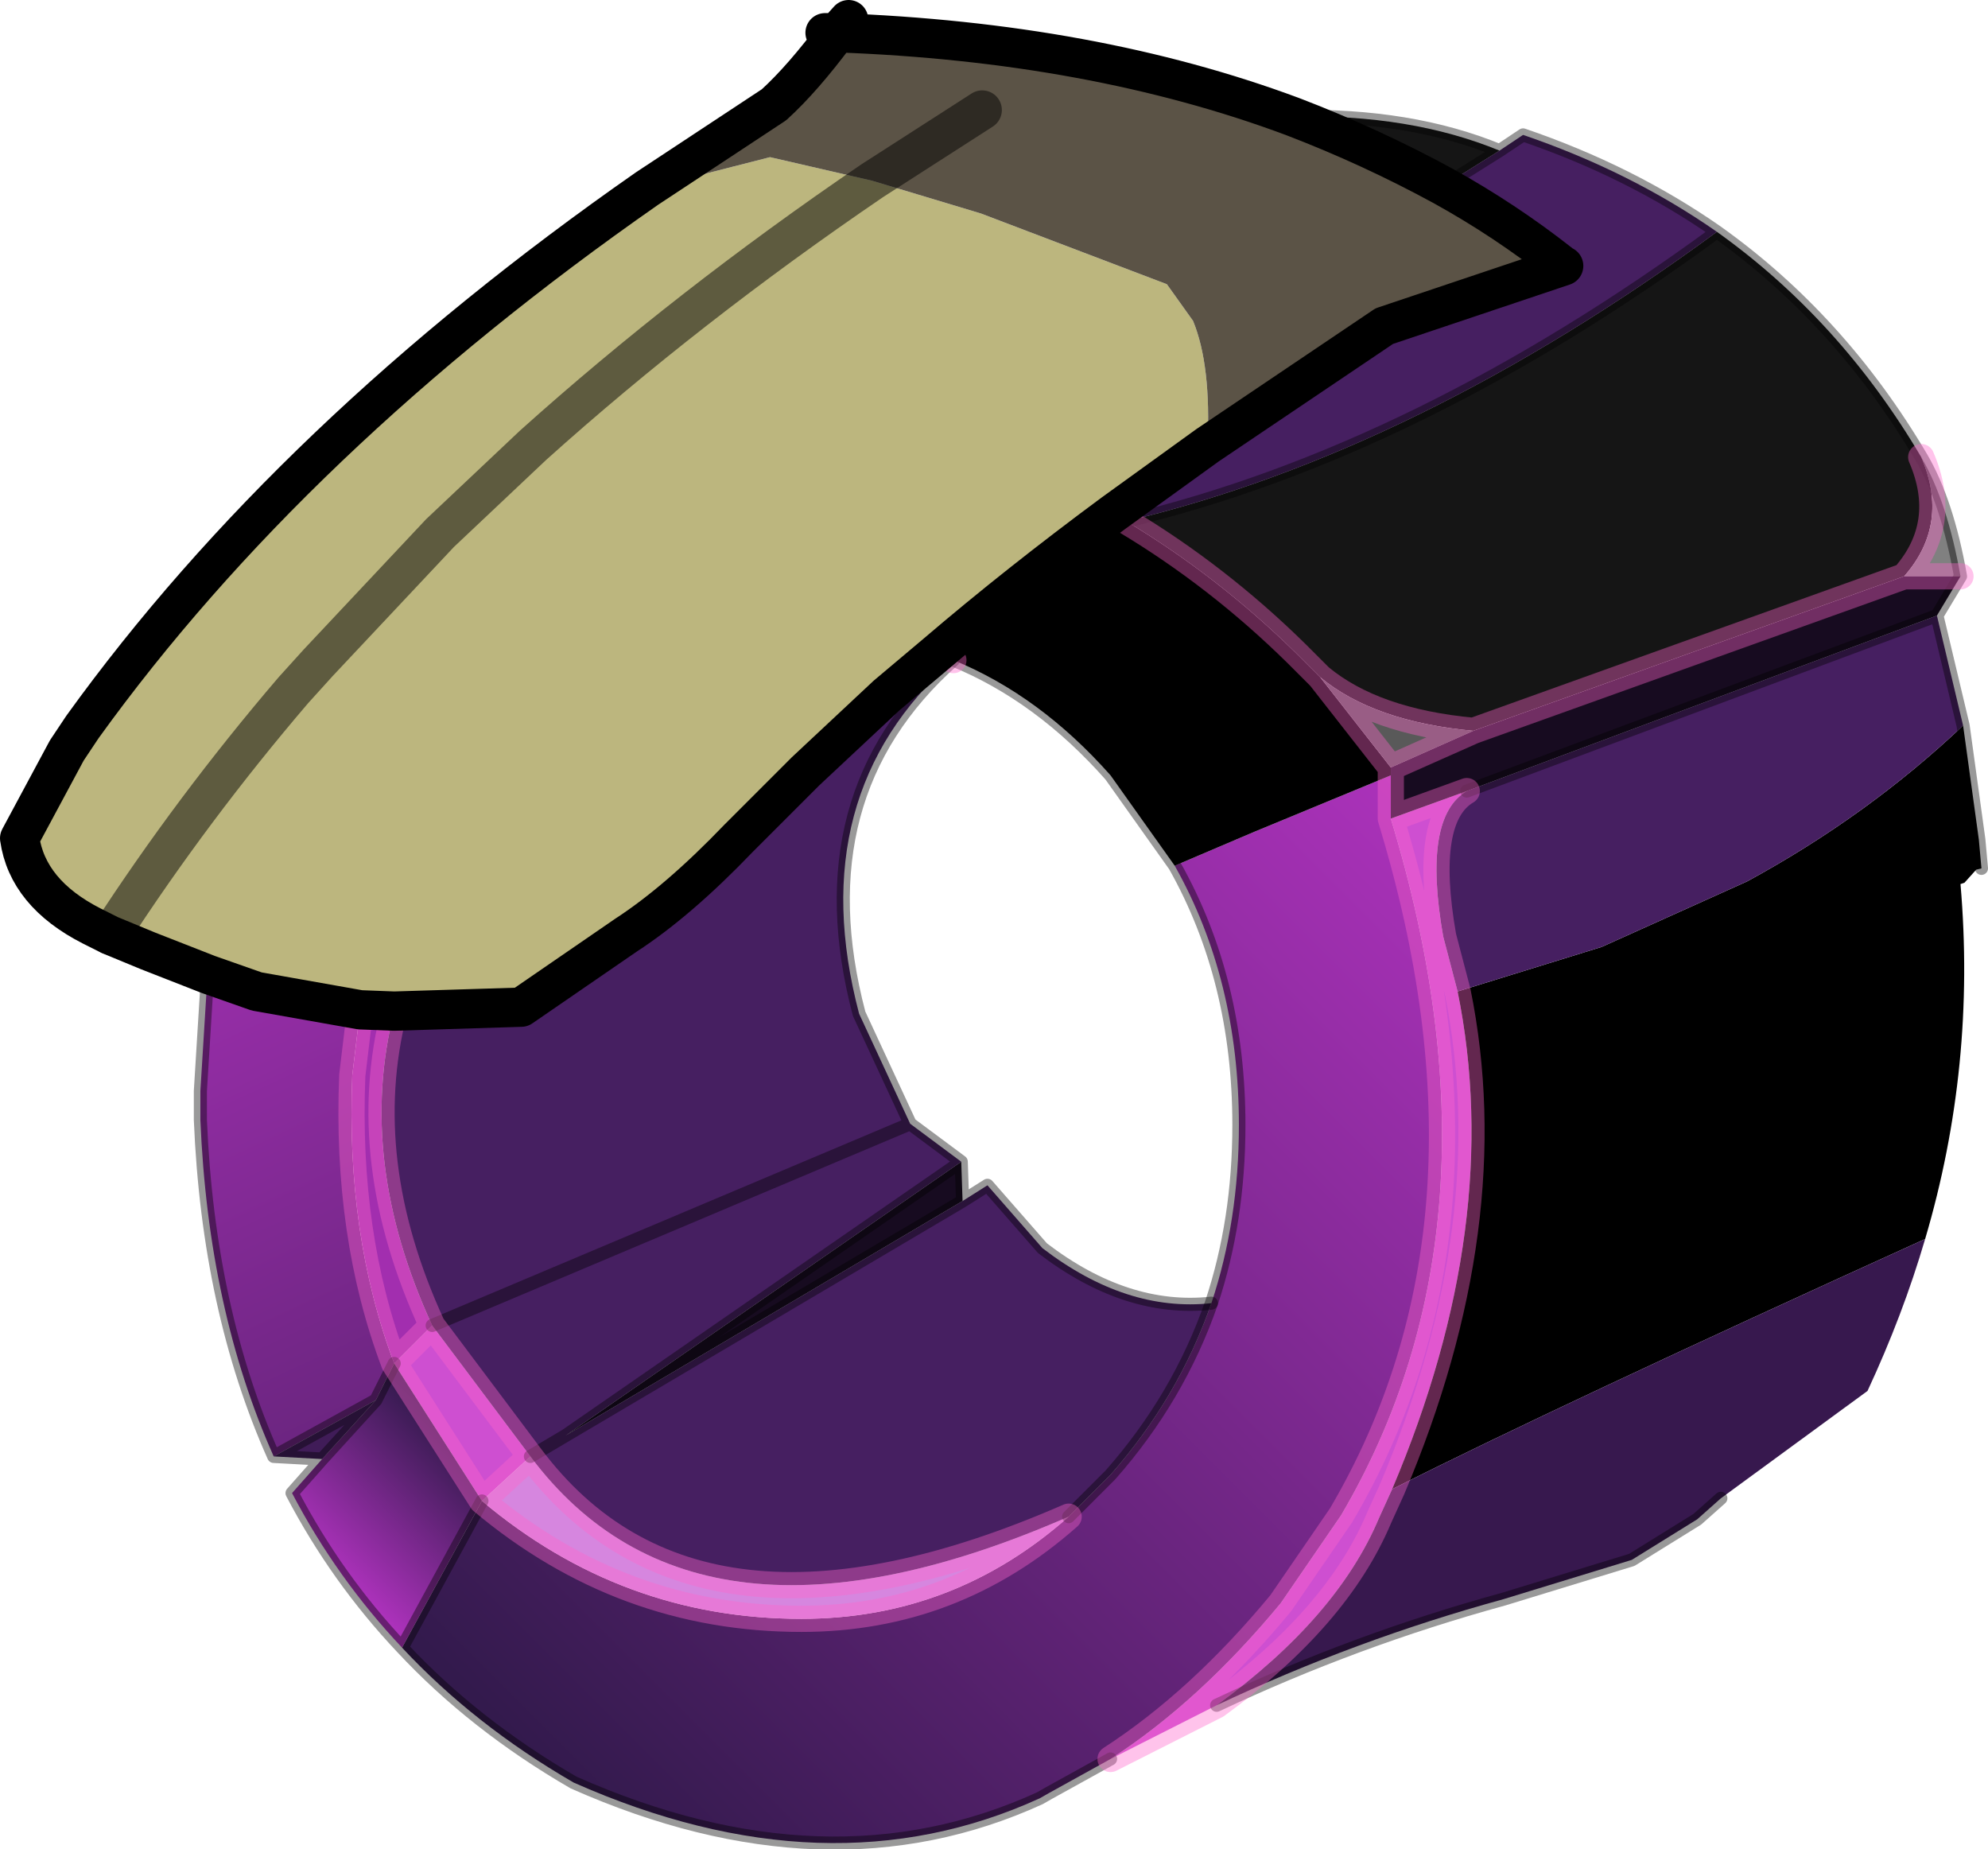 <?xml version="1.0" encoding="UTF-8" standalone="no"?>
<svg xmlns:xlink="http://www.w3.org/1999/xlink" height="70.6px" width="75.9px" xmlns="http://www.w3.org/2000/svg">
  <g transform="matrix(1.0, 0.0, 0.0, 1.0, 38.5, 42.75)">
    <path d="M7.95 22.35 L3.9 24.4 Q7.3 22.2 10.4 18.45 L12.7 15.1 Q19.3 3.9 14.6 -11.5 L17.5 -12.55 Q15.8 -11.55 16.6 -7.0 L17.15 -4.9 Q18.95 3.95 14.65 14.1 L14.15 15.2 Q12.55 19.0 7.95 22.35 M-18.25 12.85 L-20.1 14.55 -23.45 9.3 -22.0 7.85 -18.25 12.85" fill="#ce4fd1" fill-rule="evenodd" stroke="none"/>
    <path d="M-28.05 12.85 Q-30.55 7.25 -30.85 0.0 L-30.85 -0.95 -30.85 -1.1 -30.6 -5.15 -30.55 -5.55 -28.7 -4.9 -24.75 -4.2 -25.05 -1.7 Q-25.3 4.4 -23.45 9.3 L-24.15 10.7 -28.05 12.85" fill="url(#gradient0)" fill-rule="evenodd" stroke="none"/>
    <path d="M3.9 24.4 L1.55 25.7 1.2 25.9 Q-6.9 29.6 -16.6 25.3 -20.4 23.1 -23.15 20.15 L-20.1 14.55 Q-14.75 19.05 -7.9 19.05 -2.1 19.05 2.3 15.15 L3.9 13.55 Q6.5 10.6 7.75 7.0 8.8 3.85 8.8 0.2 8.8 -5.35 6.35 -9.7 L9.4 -11.0 14.6 -13.15 14.6 -11.5 Q19.3 3.9 12.7 15.1 L10.4 18.45 Q7.3 22.2 3.9 24.4" fill="url(#gradient1)" fill-rule="evenodd" stroke="none"/>
    <path d="M2.3 15.15 Q-2.1 19.05 -7.9 19.05 -14.75 19.05 -20.1 14.55 L-18.25 12.85 Q-11.9 21.35 2.3 15.15" fill="#d686df" fill-rule="evenodd" stroke="none"/>
    <path d="M-24.75 -4.2 L-23.45 -4.15 Q-24.9 1.55 -22.0 7.85 L-23.45 9.3 Q-25.3 4.4 -25.05 -1.7 L-24.75 -4.2" fill="#a22eaf" fill-rule="evenodd" stroke="none"/>
    <path d="M-23.15 20.15 Q-25.65 17.5 -27.35 14.25 L-26.2 12.95 -24.15 10.7 -23.45 9.3 -20.1 14.55 -23.15 20.15" fill="url(#gradient2)" fill-rule="evenodd" stroke="none"/>
    <path d="M27.05 -33.9 Q31.75 -30.55 34.85 -25.3 35.95 -22.75 34.2 -20.75 L17.75 -14.85 Q13.95 -15.2 11.9 -16.9 L11.0 -17.8 Q8.0 -20.75 4.5 -22.85 15.6 -25.5 27.05 -33.9 M18.75 -37.0 L16.6 -35.65 Q13.85 -37.15 10.85 -38.3 15.35 -38.4 18.75 -37.0" fill="#151515" fill-rule="evenodd" stroke="none"/>
    <path d="M36.45 -15.05 L37.05 -10.7 37.15 -9.6 36.95 -9.55 36.5 -9.05 36.35 -9.0 Q36.95 -2.05 35.0 4.55 20.9 10.95 14.65 14.1 18.95 3.95 17.15 -4.9 L22.65 -6.6 28.2 -9.1 Q32.8 -11.6 36.45 -15.05 M4.0 -23.15 L4.5 -22.85 Q8.0 -20.75 11.0 -17.8 L11.9 -16.9 14.6 -13.45 14.6 -13.15 9.4 -11.0 6.35 -9.7 3.9 -13.15 Q1.2 -16.2 -2.1 -17.55 L-2.75 -17.8 Q0.35 -20.45 4.0 -23.15" fill="#000000" fill-rule="evenodd" stroke="none"/>
    <path d="M14.6 -13.45 L11.9 -16.9 Q13.95 -15.2 17.75 -14.85 L14.6 -13.45" fill="#595959" fill-rule="evenodd" stroke="none"/>
    <path d="M34.85 -25.3 Q35.85 -23.6 36.35 -20.75 L34.2 -20.75 Q35.95 -22.75 34.85 -25.3" fill="#808080" fill-rule="evenodd" stroke="none"/>
    <path d="M-26.2 12.95 L-28.05 12.85 -24.15 10.7 -26.2 12.95" fill="#401c58" fill-rule="evenodd" stroke="none"/>
    <path d="M36.35 -20.75 L35.45 -19.25 17.5 -12.55 14.6 -11.5 14.6 -13.15 14.6 -13.45 17.75 -14.85 34.2 -20.75 36.35 -20.75 M-16.9 12.05 L-1.8 1.6 -1.75 3.1 -16.9 12.05" fill="#170b20" fill-rule="evenodd" stroke="none"/>
    <path d="M35.45 -19.25 L36.45 -15.05 Q32.8 -11.6 28.2 -9.1 L22.65 -6.6 17.15 -4.9 16.6 -7.0 Q15.8 -11.55 17.5 -12.55 L35.45 -19.25 M21.2 -32.6 L21.05 -32.7 Q18.95 -34.35 16.6 -35.65 L18.75 -37.0 19.65 -37.6 Q23.75 -36.2 27.05 -33.9 15.6 -25.5 4.5 -22.85 L4.0 -23.15 7.6 -25.75 14.35 -30.3 21.2 -32.6 M7.75 7.0 Q6.5 10.6 3.9 13.55 L2.3 15.15 Q-11.9 21.35 -18.25 12.85 L-22.0 7.85 -3.75 0.15 -22.0 7.85 Q-24.9 1.55 -23.45 -4.15 L-18.6 -4.3 -14.6 -7.05 Q-12.6 -8.35 -10.3 -10.75 L-7.75 -13.3 -4.65 -16.2 -2.75 -17.8 -2.1 -17.55 Q-7.9 -12.4 -5.7 -4.05 L-3.75 0.15 -1.8 1.6 -16.9 12.05 -1.75 3.1 -0.8 2.5 1.3 4.9 Q4.5 7.35 7.75 7.0 M-16.9 12.05 L-18.25 12.85 -16.9 12.05" fill="#461f61" fill-rule="evenodd" stroke="none"/>
    <path d="M35.0 4.55 Q34.15 7.45 32.8 10.35 L27.2 14.45 26.3 15.25 23.8 16.8 18.9 18.3 Q13.25 19.85 7.95 22.35 12.55 19.0 14.15 15.2 L14.65 14.1 Q20.9 10.95 35.0 4.55" fill="#37184e" fill-rule="evenodd" stroke="none"/>
    <path d="M-30.55 -5.55 L-32.85 -6.45 -34.3 -7.05 -35.0 -7.4 Q-37.45 -8.65 -37.75 -10.75 L-35.95 -14.1 -35.35 -15.0 Q-27.35 -26.1 -13.8 -35.55 L-9.1 -36.75 -5.2 -35.85 -1.05 -34.6 6.05 -31.9 7.05 -30.5 Q7.75 -28.8 7.6 -25.75 L4.0 -23.15 Q0.35 -20.45 -2.75 -17.8 L-4.65 -16.2 -7.75 -13.3 -10.3 -10.75 Q-12.6 -8.35 -14.6 -7.05 L-18.6 -4.3 -23.45 -4.15 -24.75 -4.2 -28.7 -4.9 -30.55 -5.55 M-34.3 -7.05 Q-31.15 -11.9 -27.3 -16.4 L-26.35 -17.45 -21.7 -22.4 -18.15 -25.75 Q-12.25 -31.05 -5.2 -35.85 -12.25 -31.05 -18.15 -25.75 L-21.7 -22.4 -26.35 -17.45 -27.3 -16.4 Q-31.15 -11.9 -34.3 -7.05" fill="#bcb67e" fill-rule="evenodd" stroke="none"/>
    <path d="M-13.8 -35.55 L-8.95 -38.75 Q-7.85 -39.75 -6.55 -41.5 3.2 -41.15 10.85 -38.3 13.85 -37.15 16.6 -35.65 18.95 -34.35 21.05 -32.7 L21.2 -32.6 14.35 -30.3 7.6 -25.75 Q7.75 -28.8 7.05 -30.5 L6.05 -31.9 -1.05 -34.6 -5.2 -35.85 -9.1 -36.75 -13.8 -35.55 M-1.0 -38.55 L-5.2 -35.85 -1.0 -38.55" fill="#5b5346" fill-rule="evenodd" stroke="none"/>
    <path d="M27.05 -33.9 Q31.75 -30.55 34.85 -25.3 35.85 -23.6 36.35 -20.75 L35.45 -19.25 36.45 -15.05 37.05 -10.7 37.15 -9.6 M27.2 14.45 L26.3 15.25 23.8 16.8 18.9 18.3 Q13.25 19.85 7.95 22.35 M3.9 24.4 L1.55 25.7 1.2 25.9 Q-6.9 29.6 -16.6 25.3 -20.4 23.1 -23.15 20.15 -25.65 17.5 -27.35 14.25 L-26.2 12.95 -28.05 12.85 Q-30.55 7.25 -30.85 0.0 L-30.85 -0.95 -30.85 -1.1 -30.6 -5.15 -30.55 -5.55 M4.5 -22.85 Q15.6 -25.5 27.05 -33.9 23.75 -36.2 19.65 -37.6 L18.75 -37.0 16.6 -35.65 M10.85 -38.3 Q15.35 -38.4 18.75 -37.0 M17.5 -12.55 L35.45 -19.25 M-20.1 14.55 L-23.15 20.15 M-1.75 3.1 L-0.8 2.5 1.3 4.9 Q4.5 7.35 7.75 7.0 M-3.75 0.15 L-5.7 -4.05 Q-7.9 -12.4 -2.1 -17.55 M-18.25 12.85 L-16.9 12.05 -1.8 1.6 -3.75 0.15 -22.0 7.85 M-16.9 12.05 L-1.75 3.1 -1.8 1.6 M-24.15 10.7 L-23.45 9.3 M-26.2 12.95 L-24.15 10.7 -28.05 12.85" fill="none" stroke="#000000" stroke-linecap="round" stroke-linejoin="round" stroke-opacity="0.4" stroke-width="0.5"/>
    <path d="M-2.1 -17.55 Q1.2 -16.2 3.9 -13.15 L6.35 -9.7 Q8.8 -5.35 8.8 0.2 8.8 3.85 7.75 7.0 6.5 10.6 3.9 13.55 L2.3 15.15" fill="none" stroke="#000000" stroke-linecap="round" stroke-linejoin="round" stroke-opacity="0.4" stroke-width="0.5"/>
    <path d="M7.95 22.35 L3.9 24.4 Q7.3 22.2 10.4 18.45 L12.7 15.1 Q19.3 3.9 14.6 -11.5 L17.5 -12.55 Q15.8 -11.55 16.6 -7.0 L17.15 -4.9 Q18.95 3.95 14.65 14.1 L14.15 15.2 Q12.55 19.0 7.95 22.35 M4.0 -23.15 L4.5 -22.85 Q8.0 -20.75 11.0 -17.8 L11.9 -16.9 14.6 -13.45 17.75 -14.85 34.2 -20.75 Q35.95 -22.75 34.85 -25.3 M14.6 -13.15 L14.6 -13.45 M17.75 -14.85 Q13.95 -15.2 11.9 -16.9 M14.6 -13.15 L14.6 -11.5 M2.3 15.15 Q-2.1 19.05 -7.9 19.05 -14.75 19.05 -20.1 14.55 L-18.25 12.85 -22.0 7.85 -23.45 9.3 -20.1 14.55 M34.2 -20.75 L36.35 -20.75 M-23.45 9.3 Q-25.3 4.4 -25.05 -1.7 L-24.75 -4.2 M-2.1 -17.55 L-2.75 -17.8 M-22.0 7.85 Q-24.9 1.55 -23.45 -4.15 M-18.25 12.85 Q-11.9 21.35 2.3 15.15" fill="none" stroke="#ff66cc" stroke-linecap="round" stroke-linejoin="round" stroke-opacity="0.388" stroke-width="1.0"/>
    <path d="M-30.55 -5.55 L-32.85 -6.45 -34.3 -7.05 -35.0 -7.4 Q-37.45 -8.65 -37.75 -10.75 L-35.95 -14.1 -35.35 -15.0 Q-27.35 -26.1 -13.8 -35.55 L-8.95 -38.75 Q-7.85 -39.75 -6.55 -41.5 L-7.0 -41.5 M21.2 -32.6 L14.35 -30.3 7.6 -25.75 4.0 -23.15 Q0.35 -20.45 -2.75 -17.8 L-4.65 -16.2 -7.75 -13.3 -10.3 -10.75 Q-12.6 -8.35 -14.6 -7.05 L-18.6 -4.3 -23.45 -4.15 -24.75 -4.2 -28.7 -4.9 -30.55 -5.55 M16.6 -35.65 Q18.95 -34.35 21.05 -32.7 M10.85 -38.3 Q13.85 -37.15 16.6 -35.65 M-6.1 -42.0 L-6.55 -41.5 Q3.2 -41.15 10.85 -38.3" fill="none" stroke="#000000" stroke-linecap="round" stroke-linejoin="round" stroke-width="1.5"/>
    <path d="M-5.2 -35.85 Q-12.25 -31.05 -18.15 -25.75 L-21.7 -22.4 -26.35 -17.45 -27.3 -16.4 Q-31.15 -11.9 -34.3 -7.05 M-5.2 -35.85 L-1.0 -38.55" fill="none" stroke="#000000" stroke-linecap="round" stroke-linejoin="round" stroke-opacity="0.498" stroke-width="1.5"/>
  </g>
  <defs>
    <linearGradient gradientTransform="matrix(0.013, 0.028, -0.028, 0.013, -6.05, 1.1)" gradientUnits="userSpaceOnUse" id="gradient0" spreadMethod="pad" x1="-819.2" x2="819.2">
      <stop offset="0.0" stop-color="#ad32bc"/>
      <stop offset="0.988" stop-color="#331a4d"/>
    </linearGradient>
    <linearGradient gradientTransform="matrix(-0.022, 0.022, -0.018, -0.018, -3.65, 3.55)" gradientUnits="userSpaceOnUse" id="gradient1" spreadMethod="pad" x1="-819.2" x2="819.2">
      <stop offset="0.0" stop-color="#ad32bc"/>
      <stop offset="0.988" stop-color="#331a4d"/>
    </linearGradient>
    <linearGradient gradientTransform="matrix(0.003, -0.003, 0.003, 0.003, -23.3, 14.7)" gradientUnits="userSpaceOnUse" id="gradient2" spreadMethod="pad" x1="-819.2" x2="819.2">
      <stop offset="0.0" stop-color="#ad32bc"/>
      <stop offset="0.988" stop-color="#331a4d"/>
    </linearGradient>
  </defs>
</svg>
